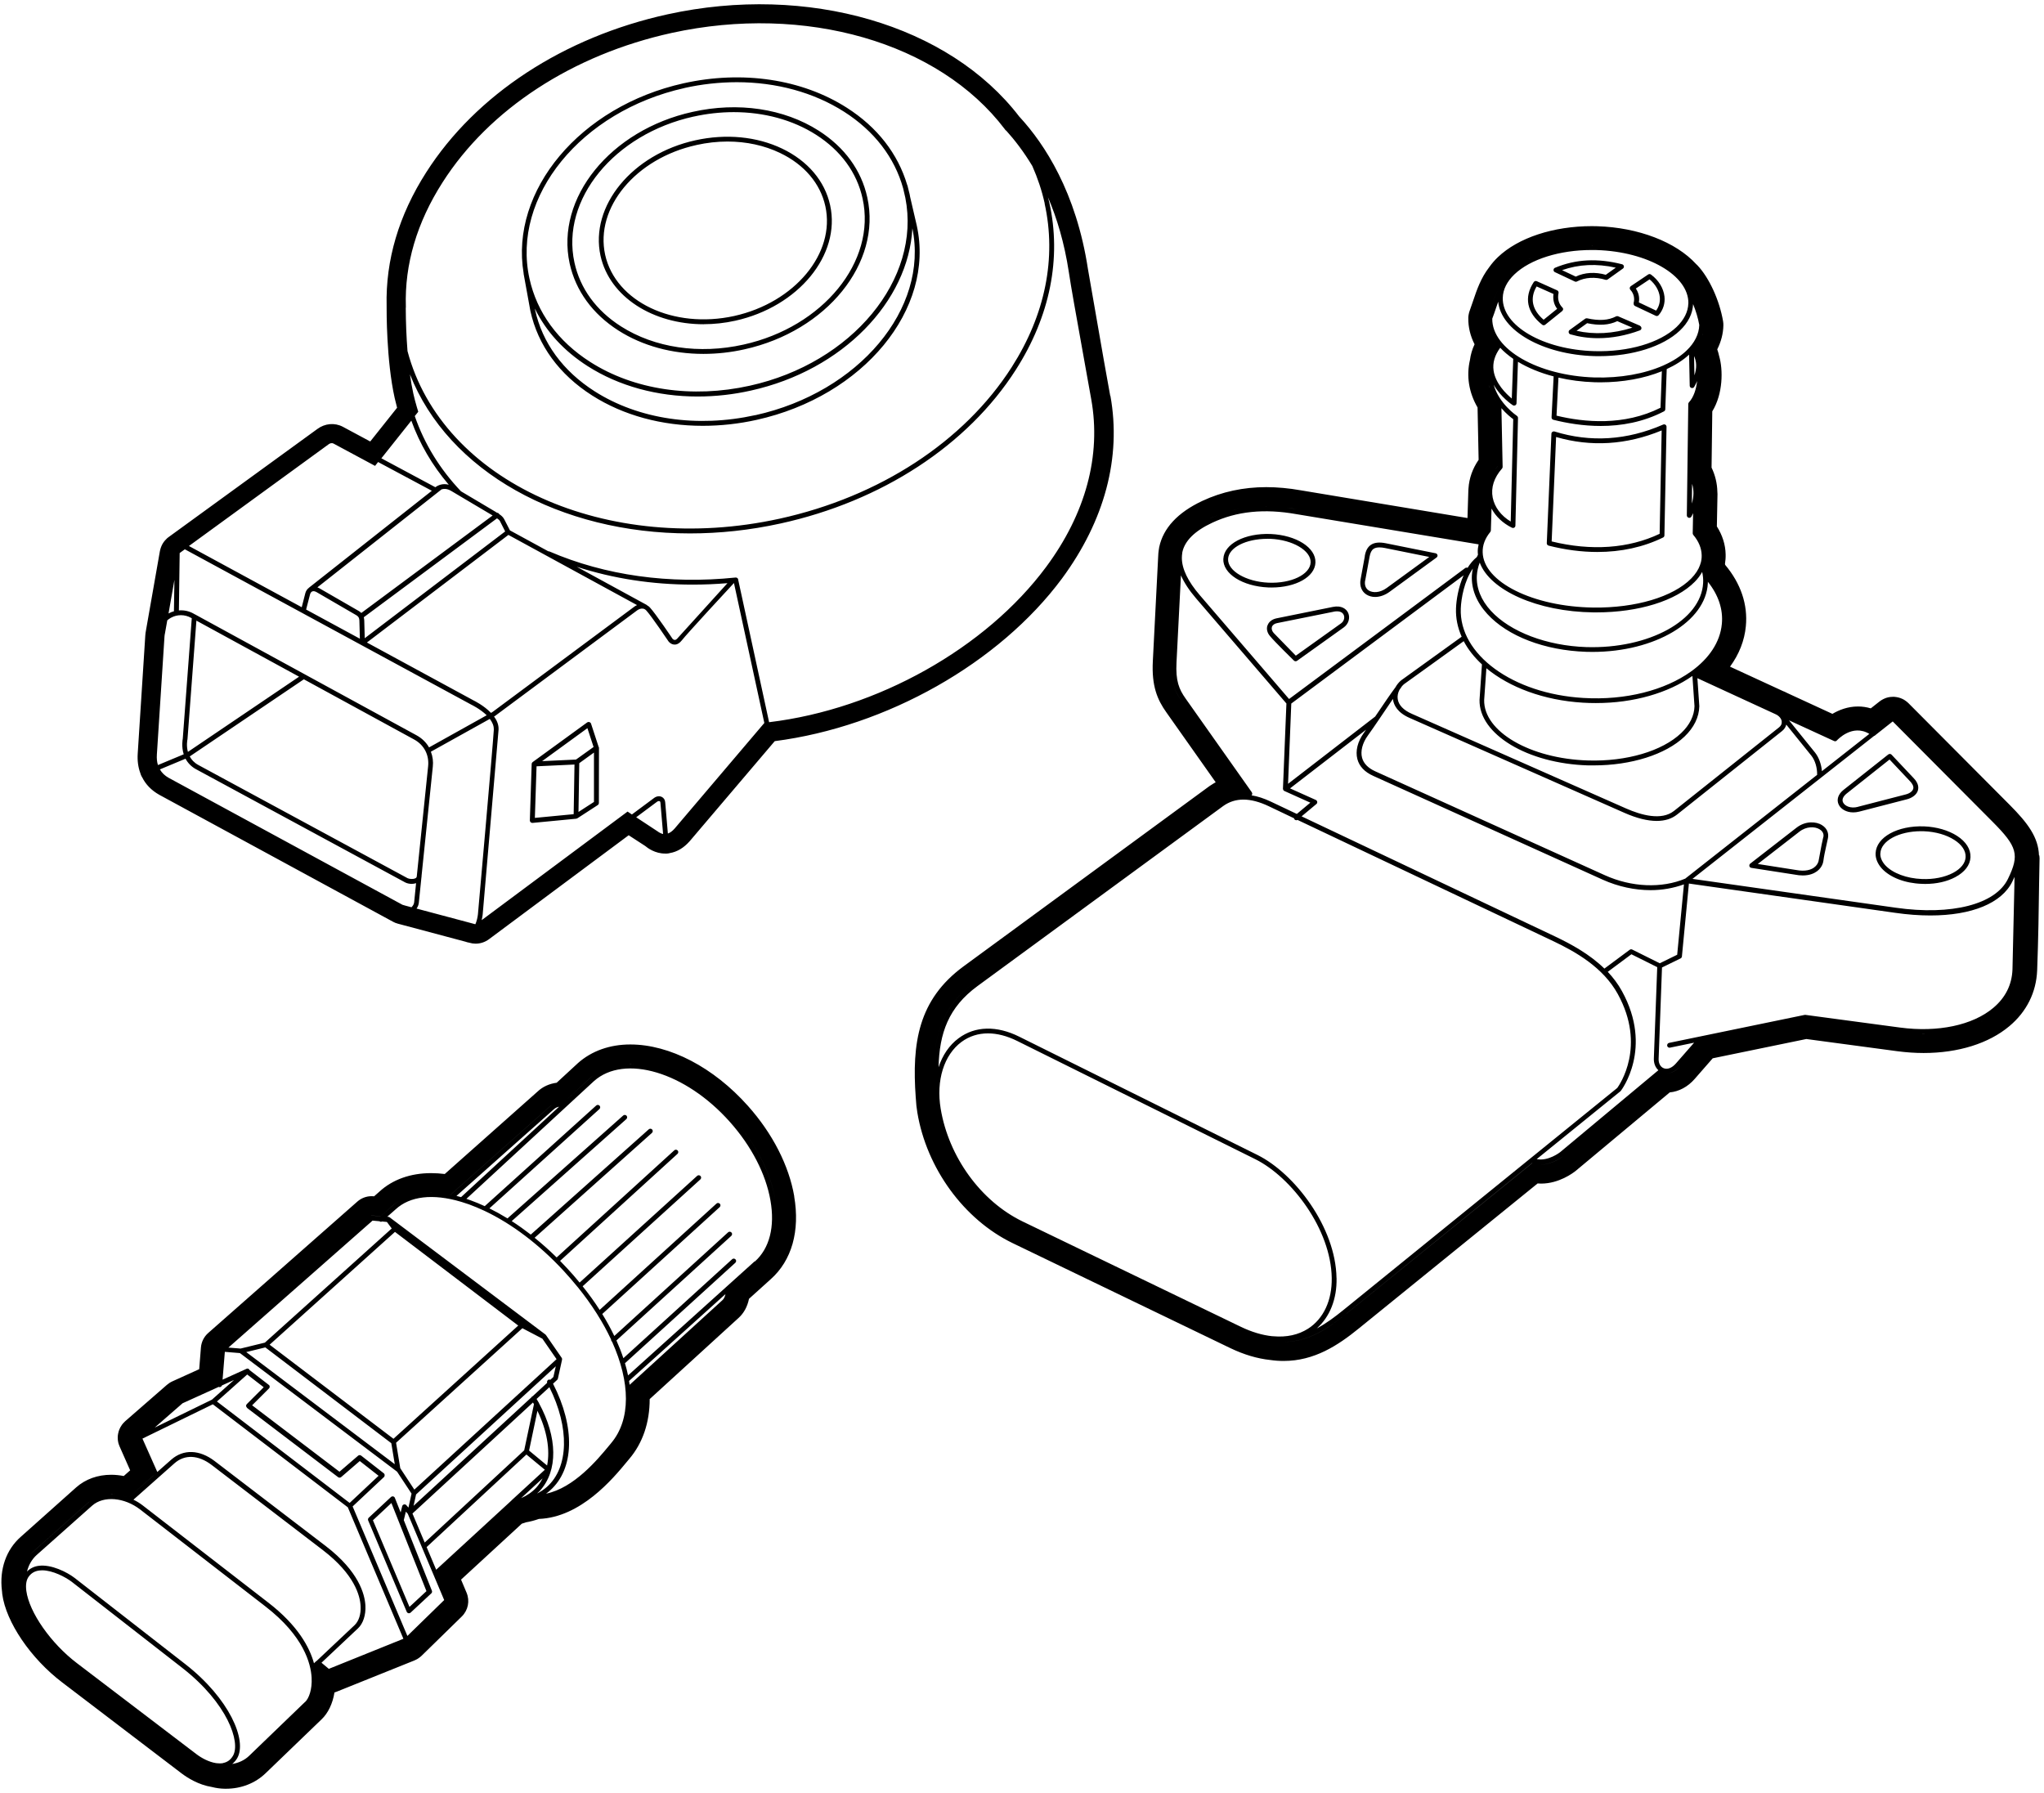 <svg width="424" height="372" viewBox="0 0 424 372" fill="none" xmlns="http://www.w3.org/2000/svg">
    <path d="M230.3 82.1L228.98 74.75L225.68 55.82C223.25 39.86 216.66 29.87 211.56 24.32L211.46 24.22C196.86 5.14 167.56 -3.4 138.48 2.97C116.95 7.69 98.7 19.63 88.42 35.74C82.72 44.64 79.97 53.98 80.2 63.46V63.76C80.2 64.2 80.12 74.71 81.87 82.56C82.024 83.237 82.191 83.91 82.37 84.58L76.8 91.58L71.12 88.53C69.42 87.63 67.39 87.83 65.84 88.98L34.88 111.48C34.726 111.594 34.585 111.725 34.46 111.87C33.79 112.51 33.36 113.35 33.16 114.37L30.3 130.65V130.67C30.22 131.07 30.16 131.45 30.14 131.81L28.57 156.28C28.47 157.76 28.65 159.13 29.11 160.38C29.13 160.48 29.17 160.6 29.23 160.74L29.43 161.16L29.47 161.2C30.22 162.73 31.42 163.96 33.04 164.87L81.52 191.2C81.82 191.37 82.15 191.5 82.52 191.6L96.62 195.36L96.92 195.46C97.02 195.49 97.12 195.51 97.22 195.52L97.34 195.55C97.771 195.681 98.219 195.749 98.67 195.75C99.682 195.747 100.665 195.413 101.47 194.8L130.41 173.26L133.83 175.48C134.35 175.92 135.88 177.06 137.97 177.06H138.11L138.18 177.07L138.46 177.05C138.623 177.039 138.784 177.009 138.94 176.96C140.47 176.71 141.84 175.88 143.07 174.49L160.71 153.74C183.96 150.74 207.27 137.56 220.29 120.01C229.16 107.98 232.64 94.88 230.34 82.11L230.3 82.1ZM136.37 172.43L131.97 169.53L136.31 166.3C136.48 166.18 136.71 166.14 136.84 166.2C136.88 166.22 136.98 166.27 137 166.52L137.55 173C136.87 172.86 136.37 172.42 136.37 172.42V172.43ZM138.54 172.9L137.99 166.45C137.96 165.92 137.69 165.5 137.26 165.3C136.79 165.08 136.19 165.16 135.72 165.5L131.08 168.95L130.18 168.35L99.92 190.87C100.05 190.32 100.1 189.87 100.12 189.75L103.42 151.35C103.47 150.35 103.07 149.43 102.48 148.62L102.68 148.52L102.71 148.49C102.72 148.49 102.73 148.49 102.73 148.48L132.05 126.7C132.1 126.66 133.21 125.72 134.07 126.64C135.21 127.9 138.64 132.99 138.69 133.07C138.74 133.14 139.21 133.71 139.95 133.71C140.49 133.71 140.98 133.41 141.43 132.84C142.43 131.54 151.51 121.72 152.25 120.94L158.55 149.97L157.81 150.84L139.97 171.84C139.49 172.4 139.01 172.74 138.53 172.91L138.54 172.9ZM32.54 156.53L34.12 132.05C34.134 131.824 34.167 131.6 34.22 131.38L34.7 128.68C34.931 128.478 35.182 128.3 35.45 128.15C36.1 127.79 36.81 127.61 37.53 127.61C38.258 127.611 38.974 127.797 39.61 128.15L39.78 128.25L37.91 153.27C37.9 153.3 37.59 154.82 38.11 156.47L32.76 158.7C32.56 158.06 32.49 157.34 32.54 156.54V156.53ZM38.54 114.05L74.89 133.77C74.93 133.8 74.97 133.83 75.02 133.84L97.76 146.17C97.79 146.18 99.59 147.05 100.96 148.37L89 155.04C88.42 154.02 87.55 153.16 86.43 152.54L63.33 139.94C63.31 139.92 63.28 139.91 63.26 139.9L40.66 127.56C40.604 127.509 40.535 127.475 40.46 127.46L40.11 127.26C39.195 126.756 38.151 126.534 37.11 126.62L37.27 114.72L38.33 113.95C38.4 113.98 38.48 114.01 38.56 114.05H38.54ZM85.32 87.25C87.05 92.05 89.65 96.51 93.09 100.55C91.87 100.22 90.89 100.63 90.31 101.07L79.11 95.07L85.33 87.25H85.32ZM91.59 101.51C92.07 101.36 92.75 101.34 93.59 101.83L102.19 106.93L74.95 127.15C74.79 126.99 74.62 126.87 74.47 126.77L66.2 122C66.07 121.93 65.95 121.9 65.84 121.84L91.6 101.51H91.59ZM103.75 108.18C103.98 108.6 104.25 109.16 104.51 109.68C104.61 109.88 104.71 110.06 104.79 110.24L75.66 132.39L75.56 128.72C75.55 128.46 75.51 128.22 75.46 128.04L103.1 107.52C103.4 107.72 103.64 107.92 103.76 108.18H103.75ZM134.21 125.53C134.19 125.52 134.18 125.5 134.16 125.49L119.64 117.57C127.16 120.01 135.28 121.27 143.67 121.27C146.083 121.269 148.495 121.169 150.9 120.97L140.66 132.27C140.49 132.49 140.24 132.74 139.99 132.75C139.74 132.75 139.53 132.52 139.52 132.52C139.36 132.28 136.02 127.32 134.82 126.02C134.645 125.826 134.435 125.666 134.2 125.55L134.21 125.53ZM132.14 125.52C131.889 125.633 131.654 125.778 131.44 125.95L102.18 147.68L101.85 147.88C100.35 146.32 98.33 145.34 98.21 145.28L76.11 133.28L105.46 110.96L132.13 125.51L132.14 125.52ZM102.44 151.32C102.26 154.5 99.17 189.32 99.14 189.66C99.063 190.364 98.888 191.054 98.62 191.71C98.542 191.706 98.465 191.692 98.39 191.67L98.04 191.57L86.41 188.47C86.671 188.116 86.834 187.698 86.88 187.26L87.42 181.98C87.43 181.93 87.45 181.88 87.45 181.83C87.45 181.8 87.44 181.77 87.44 181.75L89.78 159.03C89.899 157.98 89.762 156.916 89.38 155.93L101.6 149.13C102.12 149.8 102.46 150.53 102.43 151.33L102.44 151.32ZM86.17 182.18C85.7 182.43 84.87 182.34 84.53 182.16L41.13 158.68C40.26 158.2 39.71 157.58 39.36 156.91L63.03 140.91L85.93 153.41C87.98 154.54 89.05 156.61 88.81 158.94L86.45 181.82C86.439 181.898 86.408 181.972 86.361 182.034C86.314 182.097 86.252 182.147 86.18 182.18H86.17ZM38.89 153.38L40.74 128.74L62.04 140.37L38.98 155.97C38.62 154.67 38.86 153.52 38.88 153.39L38.89 153.38ZM64.32 123.28C64.39 123 64.56 122.78 64.77 122.68C65.07 122.55 65.44 122.7 65.69 122.84L73.95 127.64C74.25 127.84 74.52 128.04 74.55 128.74C74.58 129.42 74.63 131.34 74.65 132.49L63.5 126.44L64.32 123.28V123.28ZM36.08 126.8C35.7 126.9 35.32 127.05 34.98 127.25C34.97 127.25 34.97 127.26 34.96 127.26L36.18 120.29L36.08 126.79V126.8ZM38.48 157.37C38.969 158.294 39.721 159.052 40.64 159.55L84.06 183.05C84.41 183.23 84.9 183.35 85.41 183.35C85.71 183.35 86.01 183.29 86.31 183.2L85.91 187.18C85.87 187.55 85.66 187.91 85.35 188.2L84.01 187.84L83.68 187.74C83.53 187.71 83.48 187.68 83.44 187.66L34.97 161.34C34.17 160.89 33.57 160.31 33.17 159.6L38.49 157.38L38.48 157.37ZM159.54 149.81L153.17 120.45C153.161 120.421 153.147 120.394 153.13 120.37C153.14 120.33 153.15 120.29 153.14 120.25C153.11 119.98 152.87 119.77 152.59 119.8C138.86 121.23 125.51 119.37 113.99 114.4C113.91 114.37 113.83 114.36 113.76 114.37L105.78 110.02L104.61 107.74C104.38 107.28 104.01 106.94 103.54 106.64C103.53 106.62 103.52 106.59 103.51 106.57C103.41 106.44 103.27 106.37 103.11 106.37L102.88 106.23L102.78 106.16L95.62 101.91C91.22 97.28 88.02 92.04 86.04 86.31L86.76 85.41L86.46 84.41C86.189 83.499 85.948 82.578 85.74 81.65C85.45 80.327 85.216 78.993 85.04 77.65C92.97 97.82 116.21 110.65 143.11 110.65C149.23 110.65 155.54 109.99 161.91 108.59C182.91 103.99 200.71 92.37 210.71 76.72C217.83 65.58 220.23 53.58 217.67 42.02C217.59 41.65 217.47 41.29 217.39 40.92C219.23 45.22 220.79 50.35 221.71 56.42C222.25 59.99 222.91 63.57 225.04 75.46L226.36 82.81C228.46 94.47 225.23 106.51 217 117.61C204.5 134.46 181.96 147.11 159.55 149.81H159.54ZM216.69 42.21C219.19 53.51 216.83 65.26 209.86 76.17C200 91.6 182.44 103.05 161.69 107.6C125.85 115.45 91.69 99.9 84.53 72.82C84.302 69.852 84.182 66.877 84.17 63.9L84.19 63.77V63.61C83.91 54.84 86.47 46.17 91.79 37.85C101.49 22.63 118.83 11.33 139.34 6.83C167.02 0.77 194.78 8.78 208.42 26.78L208.59 27.01L208.74 27.11C210.44 28.99 212.32 31.41 214.14 34.43C215.24 36.91 216.11 39.5 216.71 42.2L216.69 42.21ZM89.57 101.81L64.09 121.91C64.08 121.92 64.07 121.94 64.06 121.95C63.72 122.2 63.46 122.58 63.34 123.03L62.59 125.96L39.19 113.26L68.17 92.16C68.41 91.98 68.79 91.81 69.2 92.02L77.8 96.64L78.43 95.84L89.55 101.79L89.57 101.81ZM145.97 67.25C148.11 67.25 150.31 67.02 152.52 66.53C165.62 63.63 174.46 52.87 172.2 42.57C171.1 37.54 167.55 33.37 162.25 30.83C156.99 28.31 150.59 27.7 144.25 29.1C131.15 31.98 122.31 42.73 124.57 53.06C126.47 61.63 135.47 67.26 145.97 67.26V67.25ZM144.47 30.08C146.63 29.6 148.79 29.36 150.91 29.36C154.81 29.36 158.54 30.16 161.81 31.73C166.83 34.13 170.17 38.06 171.21 42.78C173.35 52.55 164.86 62.76 152.29 65.55C139.69 68.31 127.69 62.61 125.53 52.85C123.39 43.07 131.88 32.85 144.45 30.09L144.47 30.08ZM128.27 68.55C133.27 71.75 139.44 73.41 145.91 73.41C148.78 73.408 151.64 73.09 154.44 72.46C171.49 68.69 182.91 54.56 179.91 40.96C178.68 35.32 175.19 30.53 169.83 27.11C162.63 22.51 153.09 21.09 143.65 23.21C126.63 26.97 115.2 41.09 118.17 54.67C119.42 60.32 122.91 65.12 128.27 68.55ZM143.87 24.19C146.601 23.578 149.391 23.266 152.19 23.26C158.47 23.26 164.44 24.86 169.29 27.96C174.42 31.24 177.76 35.81 178.93 41.18C181.81 54.24 170.73 67.83 154.23 71.48C145.05 73.53 135.78 72.15 128.81 67.7C123.67 64.42 120.33 59.84 119.16 54.45C116.31 41.4 127.4 27.82 143.88 24.18L143.87 24.19ZM188.79 40.82L188.69 40.28L188.33 38.85L188.26 38.53C188.25 38.48 188.22 38.43 188.19 38.38C186.27 31.9 181.99 26.38 175.65 22.34C166.35 16.4 154.01 14.56 141.79 17.28C120.32 22.06 105.75 39.55 108.62 56.7C108.62 56.73 108.61 56.76 108.62 56.8L110.02 64.5C111.58 71.62 116 77.68 122.82 82.03C129.32 86.18 137.32 88.33 145.77 88.33C149.524 88.327 153.266 87.915 156.93 87.1C179.09 82.2 194 64.12 190.17 46.78L188.79 40.83V40.82ZM142 18.25C145.556 17.46 149.187 17.057 152.83 17.05C161.01 17.05 168.78 19.15 175.1 23.18C181.36 27.18 185.57 32.66 187.35 39.08L187.8 41.03C191.12 57.91 176.78 75.31 155.53 80.01C143.57 82.67 131.5 80.88 122.43 75.08C115.73 70.8 111.37 64.81 109.83 57.78C106.09 40.78 120.53 23.04 142 18.26V18.25ZM156.7 86.11C144.6 88.78 132.45 86.98 123.35 81.17C116.77 76.97 112.5 71.12 111 64.29L110.95 64.01C113.25 68.73 116.95 72.79 121.9 75.95C128.38 80.09 136.34 82.25 144.72 82.25C148.434 82.247 152.137 81.835 155.76 81.02C174.83 76.8 188.46 62.52 189.26 47.36C192.69 64.03 178.18 81.36 156.71 86.12L156.7 86.11ZM124.2 155L122.6 150.1C122.59 150.07 122.57 150.06 122.56 150.03C122.55 150.01 122.54 149.98 122.53 149.96C122.53 149.95 122.52 149.95 122.51 149.95C122.488 149.922 122.461 149.898 122.43 149.88C122.41 149.86 122.39 149.84 122.36 149.83C122.33 149.81 122.3 149.81 122.26 149.79C122.23 149.78 122.21 149.77 122.18 149.77H122.08C122.05 149.77 122.02 149.77 121.98 149.78C121.93 149.79 121.91 149.81 121.88 149.82C121.85 149.83 121.83 149.84 121.81 149.85L110.51 158.07L110.38 158.2C110.37 158.22 110.35 158.24 110.34 158.27C110.32 158.31 110.31 158.37 110.3 158.4C110.3 158.42 110.29 158.44 110.29 158.45L109.91 170.19C109.91 170.2 109.91 170.21 109.92 170.22V170.25C109.92 170.28 109.93 170.3 109.94 170.32C109.95 170.35 109.95 170.38 109.96 170.4C109.97 170.43 109.99 170.46 110.02 170.5C110.04 170.52 110.05 170.54 110.07 170.56C110.1 170.59 110.13 170.61 110.17 170.62C110.19 170.63 110.21 170.65 110.23 170.66C110.27 170.68 110.31 170.68 110.36 170.69C110.38 170.69 110.39 170.7 110.41 170.7H110.48L119.54 169.83C119.56 169.83 119.57 169.82 119.59 169.81C119.64 169.8 119.69 169.79 119.73 169.76C119.74 169.75 119.75 169.75 119.76 169.75L124 167C124.14 166.9 124.23 166.75 124.23 166.58L124.25 155.11C124.248 155.069 124.242 155.029 124.23 154.99C124.2 155.02 124.21 155 124.21 154.99L124.2 155ZM111.3 158.96L119.17 158.59L119 168.89L110.95 169.66L111.3 158.96ZM119.5 157.56L112.45 157.89L121.85 151.05L123.13 154.95L119.5 157.55V157.56ZM120 168.41L120.16 158.31L123.21 156.11V166.35L120.01 168.42L120 168.41ZM399.36 183.36C401.68 183.36 403.86 182.88 405.58 181.96C407.55 180.92 408.68 179.46 408.75 177.81C408.82 176.16 407.83 174.59 405.95 173.38C404.15 172.23 401.75 171.53 399.15 171.42C393.63 171.22 389.21 173.66 389.07 176.97C389.02 178.07 389.47 179.17 390.37 180.17C392.09 182.03 395.17 183.22 398.65 183.34L399.35 183.36H399.36ZM390.06 177.02C390.16 174.42 393.91 172.42 398.51 172.42C398.707 172.418 398.904 172.422 399.1 172.43C401.52 172.53 403.75 173.17 405.4 174.23C406.97 175.23 407.8 176.5 407.74 177.78C407.69 179.05 406.74 180.22 405.11 181.08C403.38 181.98 401.11 182.44 398.68 182.34C395.52 182.22 392.61 181.14 391.08 179.49C390.38 178.72 390.01 177.86 390.05 177.02H390.06ZM253.76 115.92C253.63 119.02 257.73 121.62 263.1 121.86C263.323 121.868 263.547 121.872 263.77 121.87C268.8 121.87 272.75 119.67 272.87 116.71C273 113.61 268.91 111.01 263.57 110.77C258.21 110.57 253.9 112.83 253.77 115.92H253.76ZM262.89 111.76C263.1 111.758 263.31 111.762 263.52 111.77C268.15 111.97 271.97 114.22 271.87 116.67C271.77 119.17 267.84 121.07 263.13 120.87C258.48 120.67 254.65 118.42 254.75 115.97C254.85 113.59 258.45 111.77 262.89 111.77V111.76ZM377.96 171.16C376.72 170.39 374.52 170.24 372.64 171.71L363.07 179.14C362.91 179.26 362.84 179.47 362.89 179.67C362.914 179.766 362.968 179.852 363.043 179.917C363.118 179.981 363.212 180.021 363.31 180.03L372.33 181.43C372.866 181.54 373.412 181.597 373.96 181.6C375.36 181.6 376.29 181.18 376.86 180.77C377.62 180.22 378.13 179.42 378.24 178.55C378.38 177.49 378.56 176.72 378.84 175.43L379.19 173.83C379.39 172.77 378.94 171.77 377.95 171.17L377.96 171.16ZM378.22 173.62L377.87 175.22L377.27 178.42C377.19 179.02 376.83 179.58 376.29 179.96C375.69 180.4 374.53 180.84 372.53 180.46L364.63 179.22L373.26 172.52C374.7 171.39 376.46 171.42 377.44 172.02C377.82 172.24 378.41 172.76 378.24 173.62H378.22ZM397.84 163.94C398.01 163.38 397.99 162.48 396.96 161.41L392.38 156.55C392.2 156.35 391.91 156.35 391.7 156.5L382.43 163.84C381.29 164.74 380.91 165.9 381.43 166.94C381.86 167.81 382.97 168.52 384.43 168.52C384.83 168.52 385.23 168.47 385.67 168.36L395.57 165.8C396.47 165.57 397.55 164.97 397.85 163.95L397.84 163.94ZM385.41 167.37C383.89 167.77 382.69 167.2 382.33 166.47C382.03 165.89 382.31 165.21 383.06 164.61L391.96 157.55L396.23 162.08C396.61 162.48 397.03 163.08 396.87 163.64C396.72 164.14 396.12 164.59 395.33 164.79L385.4 167.36L385.41 167.37ZM262.91 129.75C262.67 130.47 262.87 131.28 263.45 131.95C264.43 133.15 268.25 136.87 268.41 137.03C268.51 137.13 268.63 137.17 268.76 137.17C268.864 137.17 268.965 137.138 269.05 137.08L278.77 130.13C279.73 129.43 280.11 128.19 279.67 127.16C279.3 126.31 278.27 125.53 276.47 125.9L264.77 128.27C263.85 128.47 263.17 129.01 262.93 129.75H262.91ZM276.66 126.88C276.884 126.833 277.112 126.81 277.34 126.81C278.04 126.81 278.52 127.07 278.74 127.56C279 128.16 278.76 128.9 278.18 129.31L268.8 136.01L264.2 131.29C263.85 130.89 263.72 130.43 263.84 130.05C263.97 129.65 264.38 129.35 264.94 129.25L276.66 126.89V126.88ZM283.44 123.33C283.97 123.66 284.59 123.83 285.24 123.83C286.22 123.83 287.28 123.47 288.24 122.77L297.99 115.65C298.15 115.53 298.23 115.33 298.19 115.15C298.167 115.057 298.118 114.972 298.049 114.905C297.98 114.838 297.894 114.791 297.8 114.77L287.46 112.69C286.1 112.42 285.09 112.53 284.36 113.03C283.71 113.47 283.3 114.23 283.11 115.31V115.41L282.23 120.21C281.99 121.53 282.45 122.71 283.46 123.34L283.44 123.33ZM283.2 120.38L284.1 115.48C284.25 114.66 284.5 114.14 284.93 113.85C285.23 113.65 285.63 113.55 286.15 113.55C286.52 113.554 286.888 113.594 287.25 113.67L296.48 115.53L287.65 121.97C286.2 123.02 284.75 122.99 283.95 122.5C283.28 122.08 283.01 121.33 283.18 120.4L283.2 120.38ZM321.23 113.18C324.7 114.06 328.09 114.5 331.35 114.5C336.28 114.5 340.89 113.5 344.98 111.5C345.15 111.42 345.26 111.25 345.26 111.06L345.7 88.54C345.7 88.37 345.62 88.21 345.48 88.11C345.34 88.01 345.16 88.01 345 88.07C337.5 91.34 329.92 91.82 322.47 89.51C322.32 89.46 322.17 89.49 322.03 89.58C321.966 89.623 321.913 89.681 321.876 89.749C321.84 89.817 321.82 89.893 321.82 89.97L320.86 112.67C320.85 112.91 321 113.12 321.23 113.17V113.18ZM322.79 90.65C330.04 92.75 337.39 92.3 344.69 89.29L344.27 110.73C337.84 113.78 330.11 114.33 321.87 112.31L322.79 90.65V90.65ZM322.26 56C322.26 56.2 322.36 56.38 322.56 56.46L326.68 58.4C326.75 58.43 326.82 58.45 326.88 58.45C326.96 58.45 327.04 58.43 327.11 58.39C328.81 57.51 330.91 57.39 333.05 58.04C333.2 58.09 333.35 58.06 333.49 57.97L336.65 55.71C336.729 55.655 336.789 55.579 336.825 55.49C336.861 55.401 336.869 55.304 336.85 55.21C336.831 55.117 336.786 55.031 336.721 54.962C336.655 54.893 336.572 54.844 336.48 54.82C331.41 53.52 326.86 53.75 322.56 55.55C322.471 55.586 322.394 55.648 322.341 55.729C322.287 55.809 322.259 55.904 322.26 56ZM335.16 55.53L333.1 57C330.9 56.38 328.7 56.5 326.87 57.38L324.03 56.04C327.5 54.82 331.16 54.64 335.17 55.52L335.16 55.53ZM340.18 67.56L335.66 65.61C335.591 65.581 335.517 65.568 335.443 65.571C335.368 65.575 335.296 65.595 335.23 65.63C333.63 66.46 331.73 66.58 329.23 66.03C329.162 66.015 329.091 66.014 329.022 66.028C328.953 66.042 328.888 66.07 328.83 66.11L325.6 68.45C325.44 68.55 325.37 68.75 325.4 68.95C325.43 69.15 325.57 69.29 325.75 69.35C327.6 69.88 329.52 70.15 331.5 70.15C334.33 70.15 337.26 69.61 340.17 68.53C340.264 68.495 340.346 68.432 340.405 68.35C340.464 68.268 340.497 68.171 340.5 68.07C340.49 67.87 340.37 67.67 340.2 67.6L340.18 67.56ZM327.03 68.62L329.23 67.04C331.76 67.58 333.76 67.44 335.49 66.62L338.61 67.97C334.65 69.23 330.69 69.45 327.04 68.62H327.03ZM323.3 60.8C323.35 60.57 323.23 60.33 323.02 60.23L318.78 58.33C318.56 58.23 318.3 58.31 318.16 58.51C316.08 61.64 316.72 64.86 319.91 67.36C319.998 67.43 320.107 67.469 320.22 67.47C320.333 67.469 320.442 67.43 320.53 67.36L324.05 64.53C324.154 64.435 324.224 64.308 324.25 64.17C324.27 64.03 324.2 63.89 324.1 63.79C323.33 63.03 323.05 61.95 323.3 60.79V60.8ZM320.2 66.32C317.82 64.3 317.3 61.87 318.75 59.42L322.25 60.98C322.09 62.12 322.35 63.21 323.01 64.06L320.21 66.32H320.2ZM338.9 62.88C338.83 63.12 338.94 63.38 339.17 63.48L343.47 65.51C343.54 65.54 343.61 65.56 343.67 65.56C343.81 65.56 343.95 65.5 344.05 65.39C345.01 64.27 345.43 62.92 345.27 61.49C345.07 59.79 344.07 58.12 342.47 56.95C342.3 56.82 342.07 56.82 341.89 56.94L338.29 59.36C338.23 59.401 338.179 59.454 338.141 59.516C338.103 59.578 338.079 59.648 338.07 59.72C338.061 59.792 338.068 59.865 338.09 59.935C338.113 60.004 338.15 60.067 338.2 60.12C338.543 60.483 338.785 60.93 338.901 61.417C339.017 61.903 339.003 62.411 338.86 62.89L338.9 62.88ZM342.18 57.95C343.38 58.95 344.15 60.25 344.3 61.59C344.4 62.62 344.15 63.59 343.54 64.43L339.96 62.73C340.16 61.59 339.83 60.57 339.33 59.85L342.18 57.95V57.95ZM422.96 177.45C422.83 173.67 420.63 170.73 416.91 166.99L395.88 145.86C395.693 145.675 395.488 145.508 395.27 145.36C395.07 145.212 394.856 145.085 394.63 144.98C394.361 144.852 394.08 144.751 393.79 144.68C393.52 144.617 393.246 144.573 392.97 144.55C392.89 144.55 392.79 144.54 392.71 144.54C392.506 144.539 392.302 144.552 392.1 144.58C391.811 144.614 391.526 144.677 391.25 144.77C391 144.87 390.79 144.95 390.63 145.04C390.376 145.166 390.135 145.317 389.91 145.49L388.07 146.94C387.207 146.68 386.311 146.548 385.41 146.55C383.29 146.55 381.48 147.27 380.11 148.08L371.15 143.95L370.81 143.79C370.596 143.671 370.376 143.564 370.15 143.47C370.079 143.437 370.006 143.411 369.93 143.39L358.87 138.29C360.75 135.73 361.87 132.89 362.15 129.92C362.59 125.42 361.11 121.05 357.87 117.18C357.85 117.12 357.84 117.06 357.82 117C357.92 116.33 357.98 115.67 357.96 115C357.92 112.98 357.3 111.03 356.14 109.2L356.27 102.5C356.27 102.3 356.26 102.1 356.24 101.94C356.2 100.24 355.79 98.57 355.04 96.99L355.19 85.33C357.44 81.67 357.44 76.68 356.62 73.89C356.52 73.41 356.38 72.93 356.22 72.47C357.02 70.87 357.46 69.2 357.49 67.49C357.49 67.35 357.49 67.21 357.48 67.07C357.47 66.92 357.46 66.77 357.43 66.64C356.69 62.3 354.56 57.64 352.13 55.06C352.039 54.967 351.946 54.877 351.85 54.79C347.65 50.19 339.85 47.19 331.35 46.93L330.22 46.91C322.22 46.91 314.94 49.31 310.72 53.34C310.058 53.971 309.459 54.664 308.93 55.41C307.15 57.71 306.33 60.19 305.59 62.37L304.89 64.39C304.78 64.671 304.699 64.962 304.65 65.26C304.608 65.474 304.584 65.692 304.58 65.91V66.04C304.56 67.87 305 69.7 305.88 71.42C305.393 72.447 305.069 73.543 304.92 74.67C304.15 78.02 304.69 81.4 306.5 84.53L306.72 95.38C305.46 97.22 304.76 99.2 304.62 101.28C304.6 101.416 304.59 101.553 304.59 101.69L304.41 107.46L269.84 101.71C267.37 101.27 264.94 101.05 262.66 101.05C257.92 101.05 253.46 102.01 249.4 103.91C244.3 106.31 241.3 109.54 240.46 113.51C240.417 113.722 240.383 113.935 240.36 114.15C240.32 114.35 240.3 114.55 240.29 114.73L240.28 114.86C240.26 115.11 240.25 115.36 240.24 115.6L239.14 137.14C238.87 142.31 240.07 145.14 241.96 147.79L252.18 162.27C251.91 162.42 251.64 162.57 251.38 162.75C251.228 162.834 251.081 162.927 250.94 163.03C250.93 163.04 250.91 163.05 250.9 163.06C250.88 163.07 250.87 163.08 250.85 163.1C250.84 163.1 250.84 163.11 250.83 163.11C250.78 163.14 250.73 163.18 250.69 163.21L199.86 200.47C190.5 207.35 189.13 216.33 189.96 227.69C189.97 227.76 189.97 227.83 189.98 227.91C190.026 228.872 190.13 229.83 190.29 230.78C192.21 242.34 199.96 252.98 210.04 257.86L255.24 279.66C258.04 281 260.82 281.83 263.5 282.11C264.417 282.245 265.343 282.312 266.27 282.31C272.67 282.31 277.57 279.06 281.89 275.55L318.96 245.49C319.203 245.51 319.446 245.52 319.69 245.52C323.39 245.52 326.32 243.32 326.87 242.87C326.89 242.86 326.9 242.84 326.92 242.83L346.37 226.6C348.27 226.43 350.12 225.44 351.52 223.83L355.28 219.53L374.7 215.53L393.57 218.06C395.4 218.3 397.23 218.43 399.02 218.43C406.22 218.43 412.55 216.45 416.82 212.86C420.4 209.86 422.4 205.84 422.58 201.28C422.82 195.04 422.92 188.4 422.98 183.54L423.08 178.04L423.03 177.44L422.96 177.45ZM394.13 213.15L374.5 210.52C374.44 210.51 374.4 210.52 374.33 210.53L346.23 216.33C345.96 216.39 345.79 216.65 345.83 216.93C345.853 217.043 345.915 217.144 346.004 217.217C346.093 217.29 346.205 217.33 346.32 217.33C346.35 217.33 346.39 217.33 346.42 217.32L351.42 216.29L347.62 220.63C346.82 221.53 345.9 221.9 345.12 221.59C344.42 221.32 344.02 220.56 344.06 219.61L344.76 200.69L348.61 198.81C348.687 198.772 348.752 198.716 348.801 198.646C348.85 198.576 348.881 198.495 348.89 198.41L350.34 183.28L393.12 189.35C395.69 189.72 398.14 189.9 400.42 189.9C408.97 189.9 415.25 187.38 417.45 182.83C417.602 182.524 417.745 182.214 417.88 181.9L417.86 183.52L417.46 201.12C417.34 204.28 416 206.95 413.48 209.07C409.21 212.67 401.98 214.2 394.13 213.15ZM396.69 214.4C396.52 214.39 396.34 214.37 396.17 214.36C396.34 214.37 396.52 214.39 396.69 214.4ZM263.92 277.18H263.9C261.83 276.96 259.6 276.3 257.3 275.18L212.13 253.38C203.46 249.18 196.79 239.98 195.13 229.98C194.16 224.13 195.81 218.82 199.45 216.13C201.05 214.95 202.91 214.36 204.95 214.36C206.85 214.36 208.91 214.89 211.02 215.94L260.4 240.46C267.92 244.21 276.1 255 276.25 265.09C276.33 269.73 274.55 273.56 271.35 275.61C269.32 276.91 266.87 277.43 264.15 277.19C264.07 277.18 263.99 277.18 263.91 277.17L263.92 277.18ZM260.58 277.52C260.528 277.501 260.475 277.487 260.42 277.48C260.47 277.49 260.52 277.51 260.58 277.52ZM258.84 276.92C258.722 276.876 258.606 276.829 258.49 276.78C258.61 276.83 258.72 276.88 258.84 276.92ZM277.24 265.08C277.07 254.63 268.62 243.45 260.84 239.58L211.46 215.06C206.76 212.71 202.28 212.82 198.86 215.36C196.92 216.79 195.51 218.89 194.69 221.39C194.86 214.29 196.76 208.96 202.75 204.56L253.75 167.19C256.25 165.41 259.35 165.42 263.19 167.24L268.43 169.74C268.45 169.82 268.47 169.9 268.53 169.97C268.63 170.09 268.77 170.15 268.91 170.15C268.994 170.145 269.077 170.121 269.15 170.08L322.23 195.24C326.86 197.44 332.56 200.68 335.58 206.18C341.54 217 335.95 225.03 335.48 225.68L278.65 271.76C276.92 273.16 275.11 274.53 273.15 275.56C275.85 273.18 277.35 269.46 277.25 265.1L277.24 265.08ZM259.68 164.36L245.95 144.92C244.57 142.98 243.85 141.22 244.05 137.42L244.97 119.35C245.63 120.85 246.67 122.45 248.13 124.15L266.85 145.93L266.13 163.61C266.13 163.62 266.14 163.63 266.14 163.64C266.141 163.714 266.162 163.787 266.2 163.85C266.21 163.87 266.21 163.89 266.23 163.9C266.24 163.91 266.24 163.92 266.24 163.93C266.292 163.993 266.356 164.045 266.43 164.08L271.81 166.5L269.01 168.84L263.61 166.28C262.19 165.61 260.87 165.18 259.61 164.98C259.79 164.84 259.81 164.58 259.68 164.38V164.36ZM308.53 77.76C308.53 77.86 308.55 77.96 308.55 78.06C308.54 77.96 308.53 77.88 308.53 77.76ZM344.28 199.81L338.58 196.97C338.498 196.928 338.405 196.911 338.313 196.92C338.221 196.929 338.133 196.963 338.06 197.02L332.81 200.92C329.73 197.92 325.94 195.86 322.67 194.3L270 169.34L273.07 166.78C273.2 166.68 273.27 166.5 273.24 166.33C273.228 166.246 273.195 166.166 273.145 166.098C273.094 166.03 273.027 165.976 272.95 165.94L267.6 163.54L283.38 151.36C283.22 151.58 283.08 151.81 282.91 152.03C281.61 153.83 281.13 155.8 281.57 157.47C281.97 158.97 283.07 160.14 284.87 160.95L332.47 182.48C335.67 183.92 339.1 184.65 342.39 184.65C344.82 184.65 347.16 184.23 349.31 183.45L347.91 198.05L344.27 199.83L344.28 199.81ZM267.86 145.94L303.61 119.34C302.51 121.77 302.09 124.48 302.03 126.18C301.95 128.22 302.37 130.21 303.2 132.08L290.63 141.14C290.161 141.54 289.769 142.021 289.47 142.56C288.27 144.19 287.13 145.88 286.01 147.54L285.26 148.64L267.19 162.59L267.86 145.92V145.94ZM352.98 69.94C352.96 69.98 352.95 70.02 352.93 70.06C352.937 70.016 352.954 69.975 352.98 69.94V69.94ZM352.55 74.14C352.578 74.219 352.601 74.299 352.62 74.38C352.592 74.301 352.569 74.221 352.55 74.14V74.14ZM351.99 71.78C352.01 71.75 352.04 71.71 352.06 71.68C352.04 71.71 352.01 71.74 351.99 71.78ZM352.39 71.16C352.41 71.13 352.42 71.1 352.44 71.08C352.42 71.1 352.4 71.13 352.39 71.16ZM351.49 77.86L351.41 73.86C351.96 75.06 351.99 76.36 351.49 77.86ZM352.29 102.44L352.26 104.1L352.29 102.44ZM350.95 104.46L351 100.36C351.4 101.66 351.37 103.04 350.95 104.46ZM353.09 118.63C353.26 119.4 353.34 120.17 353.29 120.93C352.89 128.69 342.02 134.63 329.07 134.23C320.85 133.96 313.27 131.07 309.27 126.71C307.22 124.48 306.22 121.96 306.35 119.44C306.4 118.5 306.61 117.59 306.95 116.7C309.05 122.42 318.87 126.9 330.55 127.03H331.17C339.91 127.03 347.67 124.63 351.54 120.7C352.148 120.091 352.67 119.401 353.09 118.65V118.63ZM308.52 127.36C312.76 131.99 320.42 134.92 329.02 135.21L330.34 135.23C343.24 135.23 353.86 128.99 354.27 120.98C354.28 120.88 354.27 120.78 354.27 120.68C356.47 123.42 357.47 126.43 357.17 129.45C356.81 133.25 354.47 136.63 350.84 139.25C350.806 139.272 350.773 139.296 350.74 139.32C345.4 143.14 337.28 145.32 328.42 144.78C313.8 143.91 302.64 135.76 303.02 126.22C303.1 124.15 303.72 120.52 305.52 117.94C305.42 118.41 305.35 118.88 305.32 119.36C305.18 122.16 306.28 124.92 308.52 127.36ZM357.02 133.66C357.02 133.67 357.02 133.67 357.01 133.68C357.01 133.67 357.01 133.67 357.02 133.66ZM356.36 134.86C356.32 134.92 356.29 134.98 356.26 135.03C356.301 134.978 356.335 134.921 356.36 134.86V134.86ZM355.46 136.16C355.432 136.198 355.398 136.232 355.36 136.26C355.394 136.226 355.424 136.189 355.45 136.15L355.46 136.16ZM353.36 138.44C353.32 138.48 353.28 138.51 353.24 138.54C353.275 138.501 353.315 138.467 353.36 138.44V138.44ZM387.76 152.24L377.93 159.97C377.81 158.52 377.31 157.14 376.53 156.14L371.1 149.42L380.46 153.72C380.53 153.75 380.6 153.77 380.66 153.77C380.73 153.77 380.8 153.756 380.864 153.726C380.928 153.697 380.985 153.654 381.03 153.6C381.17 153.46 384.23 150.1 387.76 152.23V152.24ZM349.63 182.24C344.7 184.32 338.43 184.06 332.88 181.54L285.28 160C283.78 159.32 282.86 158.37 282.54 157.18C282.18 155.83 282.62 154.11 283.74 152.58C284.54 151.48 285.3 150.35 286.07 149.22C286.08 149.21 286.09 149.2 286.09 149.19L288.95 144.97C288.96 145.02 288.95 145.07 288.96 145.13C289.13 146.25 289.86 147.83 292.46 148.95L336.96 168.61C339.49 169.73 341.76 170.29 343.66 170.29C345.36 170.29 346.76 169.85 347.88 168.97L369.68 151.63C370.14 151.26 370.42 150.8 370.54 150.31L375.74 156.75C376.52 157.73 376.97 159.25 376.94 160.73L349.64 182.21L349.63 182.24ZM369.59 149.68C369.65 150.13 369.47 150.53 369.04 150.88L347.24 168.22C344.64 170.27 340.44 169.08 337.34 167.72L292.84 148.06C291.14 147.31 290.12 146.26 289.94 145.01C289.84 144.37 289.98 143.71 290.3 143.09L290.7 142.53C290.73 142.49 290.74 142.45 290.75 142.43C290.897 142.251 291.057 142.084 291.23 141.93C291.26 141.91 293.8 140.08 296.63 138.05L303.63 133C304.53 134.73 305.83 136.35 307.41 137.82L306.91 145.17C306.76 152.31 316.87 158.4 329.44 158.77H330.6C338.37 158.77 345.5 156.52 349.42 152.8C351.39 150.93 352.45 148.75 352.5 146.5V146.48L352.1 140.68L368.33 148.16C369.01 148.46 369.53 149.06 369.6 149.66L369.59 149.68ZM351.07 140.25L351.5 146.5C351.45 148.47 350.5 150.4 348.73 152.07C344.8 155.81 337.4 157.99 329.43 157.75C317.41 157.39 307.73 151.75 307.87 145.19L308.33 138.62C313.11 142.57 320.2 145.27 328.33 145.76C329.23 145.82 330.13 145.84 331.03 145.84C338.93 145.85 346.06 143.72 351.03 140.24L351.07 140.25ZM388.85 152.65C388.89 152.63 388.93 152.6 388.95 152.55L392.62 149.65L413.32 170.45C418.5 175.65 418.95 177.32 416.52 182.32C413.96 187.6 404.82 189.95 393.22 188.29L351.08 182.31L388.81 152.61L388.85 152.65ZM418.83 176.72C418.84 176.79 418.86 176.86 418.87 176.92C418.863 176.852 418.849 176.785 418.83 176.72V176.72ZM418.6 175.84C418.63 175.92 418.66 176.01 418.68 176.09C418.66 176.01 418.63 175.93 418.6 175.84ZM418.25 175C418.29 175.07 418.31 175.14 418.35 175.2C418.31 175.13 418.28 175.06 418.25 175ZM415.15 170.92C415.23 171 415.3 171.08 415.37 171.16C415.3 171.08 415.23 171.01 415.15 170.92ZM416.11 171.98C416.19 172.08 416.27 172.18 416.35 172.26C416.27 172.16 416.19 172.06 416.11 171.98ZM416.96 173.01C417.02 173.08 417.08 173.16 417.13 173.23C417.07 173.15 417.01 173.08 416.96 173.01ZM381.24 152.09C381.25 152.08 381.26 152.08 381.27 152.07C381.26 152.08 381.25 152.09 381.24 152.09ZM380.84 152.43C380.86 152.42 380.87 152.4 380.89 152.39C380.88 152.4 380.86 152.41 380.84 152.43ZM357.5 132.43C357.52 132.36 357.55 132.3 357.57 132.23C357.55 132.3 357.52 132.36 357.5 132.43ZM357.92 131.01C357.94 130.94 357.95 130.86 357.97 130.79C357.95 130.87 357.93 130.94 357.92 131.01ZM358.12 126.76C358.12 126.79 358.12 126.82 358.13 126.84C358.13 126.82 358.13 126.79 358.12 126.76ZM353.99 118.06C353.99 118.08 354 118.1 354 118.12C353.99 118.1 353.99 118.08 353.99 118.06ZM353.92 116.03C353.91 116.08 353.9 116.13 353.9 116.19C353.91 116.14 353.92 116.09 353.92 116.03ZM353.12 69.49C353.163 69.375 353.199 69.258 353.23 69.14C353.189 69.254 353.155 69.371 353.13 69.49H353.12ZM353.39 68.39C353.368 68.534 353.342 68.678 353.31 68.82L353.39 68.39ZM353.49 67.44C353.48 67.66 353.47 67.88 353.44 68.1C353.46 67.88 353.48 67.66 353.49 67.44ZM350.22 62.94C350.18 64.67 349.32 66.36 347.77 67.84C344.29 71.14 337.75 73.04 330.73 72.84C320.11 72.54 311.58 67.58 311.73 61.79C311.76 60.07 312.6 58.39 314.15 56.91C317.45 53.76 323.53 51.86 330.19 51.86L331.19 51.87C341.79 52.19 350.34 57.15 350.23 62.93L350.22 62.94ZM331.37 50.9C331.917 50.92 332.464 50.95 333.01 50.99C332.464 50.95 331.917 50.92 331.37 50.9V50.9ZM333.61 51.05C334.05 51.09 334.48 51.15 334.91 51.2C334.48 51.14 334.05 51.1 333.61 51.05ZM335.41 51.27C335.95 51.35 336.48 51.45 337.01 51.55L335.41 51.27ZM337.61 51.67L338.63 51.91L337.61 51.67ZM339.31 52.09C339.71 52.19 340.11 52.33 340.51 52.45C340.11 52.32 339.71 52.2 339.31 52.09ZM341.37 52.75L342.07 53.01C341.84 52.93 341.61 52.84 341.37 52.75ZM342.85 53.35C343.02 53.43 343.19 53.5 343.35 53.58L342.85 53.35ZM344.87 54.35C344.95 54.39 345.03 54.45 345.11 54.48C345.03 54.44 344.94 54.4 344.87 54.35ZM345.91 54.98C345.99 55.03 346.07 55.08 346.15 55.14C346.068 55.09 345.988 55.037 345.91 54.98ZM313.87 55.83C313.97 55.75 314.05 55.67 314.15 55.59C314.05 55.67 313.97 55.75 313.87 55.83ZM310.78 62.57C311.34 68.57 320 73.55 330.71 73.87C331.053 73.878 331.397 73.882 331.74 73.88C338.64 73.88 344.97 71.88 348.46 68.58C350.19 66.94 351.13 65.04 351.21 63.08C351.78 64.48 352.24 65.98 352.49 67.41C352.44 69.29 351.52 71.14 349.82 72.75C348.58 73.93 346.97 74.95 345.1 75.78C345.07 75.79 345.04 75.8 345.02 75.82C341.12 77.54 336.1 78.45 330.78 78.3C318.98 77.92 309.48 72.45 309.55 66.1C309.82 65.389 310.073 64.672 310.31 63.95L310.78 62.59V62.57ZM323.28 78.33C325.61 78.87 328.13 79.21 330.75 79.29L331.95 79.31C336.65 79.31 341.1 78.49 344.73 77.01L344.45 84.58C336.91 88.38 328.65 87.62 322.88 86.22L323.28 78.32V78.33ZM311.45 84.67C312.45 85.84 313.45 86.63 313.9 86.95L313.38 108.19C311.38 106.99 310.03 105.21 309.64 103.22C309.24 101.16 309.91 99.08 311.57 97.2C311.65 97.1 311.7 96.98 311.7 96.86L311.45 84.66V84.67ZM308.79 100.17C308.82 100.04 308.86 99.92 308.89 99.79C308.85 99.92 308.81 100.05 308.79 100.17ZM309.03 99.43C309.125 99.174 309.235 98.923 309.36 98.68C309.235 98.923 309.125 99.174 309.03 99.43V99.43ZM309.48 98.45C309.58 98.25 309.72 98.03 309.85 97.82C309.72 98.02 309.6 98.24 309.48 98.45ZM310.66 96.73C310.43 97 310.22 97.28 310.04 97.53C310.236 97.252 310.443 96.981 310.66 96.72V96.73ZM310.5 83.45C309.939 82.642 309.479 81.769 309.13 80.85C309.49 81.81 309.97 82.68 310.5 83.45ZM309.02 80.52C308.95 80.32 308.87 80.1 308.82 79.87C308.88 80.1 308.95 80.31 309.02 80.52ZM311.2 72.14C311.96 72.96 312.87 73.72 313.9 74.44L313.6 82.67C312.42 81.69 310.2 79.54 309.82 76.85C309.6 75.25 310.06 73.68 311.19 72.15L311.2 72.14ZM308.87 68.26C308.85 68.19 308.82 68.11 308.81 68.04C308.82 68.11 308.85 68.18 308.87 68.26ZM308.7 67.6C308.68 67.52 308.67 67.45 308.65 67.37C308.673 67.445 308.689 67.522 308.7 67.6V67.6ZM309.1 68.9C309.07 68.83 309.05 68.77 309.02 68.7C309.05 68.76 309.07 68.83 309.1 68.9ZM309.38 69.53C309.35 69.47 309.32 69.41 309.3 69.35C309.33 69.41 309.35 69.47 309.38 69.53ZM310.55 71.36C310.53 71.34 310.52 71.32 310.51 71.31C310.52 71.32 310.53 71.34 310.55 71.36ZM310.11 70.78C310.08 70.74 310.06 70.7 310.03 70.68C310.06 70.711 310.087 70.744 310.11 70.78V70.78ZM309.71 70.16C309.68 70.11 309.65 70.06 309.63 70.01C309.65 70.06 309.68 70.11 309.71 70.16ZM309.01 74.39C309.019 74.356 309.029 74.323 309.04 74.29C309.02 74.33 309.01 74.36 309.01 74.39ZM308.83 75.37C308.81 75.44 308.81 75.5 308.79 75.57C308.81 75.5 308.81 75.44 308.83 75.37ZM308.6 76.77C308.61 76.7 308.6 76.63 308.61 76.57C308.6 76.64 308.6 76.71 308.6 76.77ZM308.7 79.25C308.67 79.11 308.64 78.97 308.62 78.82C308.64 78.96 308.67 79.1 308.7 79.25ZM308.69 100.59C308.68 100.64 308.68 100.69 308.67 100.73C308.671 100.683 308.678 100.636 308.69 100.59V100.59ZM309.15 110.32C309.16 110.31 309.17 110.29 309.18 110.27C309.2 110.24 309.22 110.21 309.23 110.17C309.24 110.14 309.25 110.11 309.25 110.07C309.25 110.05 309.26 110.03 309.26 110.01L309.4 105.49C310.26 107.12 311.72 108.52 313.63 109.47C313.7 109.5 313.78 109.52 313.85 109.52C313.942 109.523 314.032 109.499 314.11 109.45C314.183 109.407 314.243 109.345 314.286 109.272C314.328 109.198 314.35 109.115 314.35 109.03L314.89 86.7C314.89 86.53 314.81 86.37 314.67 86.27C314.62 86.24 310.94 83.75 309.84 79.8C311.27 82.35 313.66 83.96 313.8 84.05C313.882 84.106 313.981 84.134 314.08 84.13C314.16 84.13 314.24 84.11 314.31 84.08C314.39 84.04 314.458 83.978 314.505 83.903C314.553 83.827 314.579 83.74 314.58 83.65L314.88 75.05C316.98 76.31 319.48 77.35 322.28 78.08L321.85 86.58C321.84 86.82 322 87.03 322.23 87.08C325.01 87.78 328.41 88.36 332.05 88.36C336.28 88.36 340.85 87.58 345.17 85.33C345.249 85.288 345.315 85.226 345.362 85.151C345.41 85.076 345.437 84.989 345.44 84.9L345.74 76.56C347.56 75.72 349.14 74.72 350.38 73.56L350.51 80.01C350.51 80.12 350.548 80.227 350.617 80.312C350.686 80.398 350.783 80.457 350.89 80.48C350.929 80.492 350.969 80.498 351.01 80.5C351.19 80.5 351.35 80.4 351.44 80.25C351.67 79.85 351.88 79.45 352.04 79.05C351.86 80.71 351.34 82.39 350.34 83.47C350.26 83.57 350.21 83.67 350.21 83.8L349.91 106.9C349.91 107.13 350.06 107.33 350.28 107.4C350.323 107.411 350.366 107.417 350.41 107.42C350.499 107.421 350.587 107.399 350.664 107.355C350.741 107.311 350.806 107.247 350.85 107.17C350.99 106.93 351.09 106.69 351.21 106.45L351.13 110.62C351.13 110.64 351.14 110.67 351.14 110.69C351.14 110.73 351.15 110.76 351.16 110.79C351.17 110.82 351.19 110.85 351.21 110.89C351.22 110.91 351.23 110.94 351.25 110.96C352.37 112.29 352.95 113.7 352.99 115.16C353.006 115.735 352.932 116.308 352.77 116.86C352.71 116.96 352.67 117.06 352.67 117.16C352.33 118.14 351.71 119.09 350.82 120C347.05 123.83 339.27 126.13 330.56 126.03C318.02 125.87 307.7 120.73 307.56 114.57C307.51 113.09 308.06 111.67 309.14 110.35L309.15 110.32ZM306.72 112.92C306.6 113.45 306.52 114 306.54 114.55C306.543 114.727 306.556 114.904 306.58 115.08L306.35 115.55C305.59 116.17 304.95 116.95 304.43 117.79C304.35 117.753 304.261 117.739 304.173 117.748C304.086 117.756 304.002 117.788 303.93 117.84L267.4 145L248.9 123.48C246.4 120.58 245.16 117.98 245.16 115.72L245.18 115.25C245.2 115.02 245.22 114.78 245.26 114.55C245.76 112.19 247.84 110.13 251.43 108.45C256.53 106.05 262.25 105.47 268.9 106.65L306.72 112.92V112.92ZM266.88 105.32C267.583 105.402 268.283 105.502 268.98 105.62C268.28 105.5 267.58 105.42 266.88 105.32ZM251.08 107.5C251.642 107.241 252.212 107.001 252.79 106.78C252.216 107.002 251.649 107.242 251.09 107.5H251.08ZM253.3 106.6C253.87 106.4 254.44 106.2 255.02 106.05C254.44 106.211 253.866 106.394 253.3 106.6V106.6ZM255.16 106C255.765 105.838 256.375 105.698 256.99 105.58C256.376 105.701 255.766 105.841 255.16 106V106ZM257.54 105.48C258.128 105.377 258.718 105.291 259.31 105.22C258.718 105.292 258.128 105.379 257.54 105.48V105.48ZM259.5 105.2C260.15 105.13 260.8 105.1 261.47 105.07C260.812 105.088 260.155 105.131 259.5 105.2V105.2ZM336.16 226.33C336.19 226.31 336.22 226.28 336.24 226.25C336.31 226.15 342.98 217.45 336.46 205.61C335.64 204.11 334.63 202.79 333.51 201.59L338.41 197.95L343.77 200.62L343.07 219.52C343.03 220.55 343.37 221.42 344.01 222L323.63 239C323.6 239.02 321.17 240.93 318.77 240.44L336.17 226.34L336.16 226.33ZM418.96 177.75C418.97 177.78 418.97 177.81 418.97 177.83C418.97 177.8 418.97 177.78 418.96 177.75ZM348.46 57.05L348.34 56.93L348.46 57.05ZM331 50.95C330.67 50.94 330.34 50.94 330 50.94H330.2L331 50.95ZM314.56 55.33L314.92 55.06L314.56 55.33ZM315.36 54.77L315.76 54.5L315.36 54.77ZM316.21 54.25C316.358 54.16 316.508 54.073 316.66 53.99C316.508 54.073 316.358 54.16 316.21 54.25ZM317.11 53.75C317.277 53.661 317.447 53.577 317.62 53.5C317.45 53.58 317.28 53.67 317.12 53.75H317.11ZM318.07 53.3C318.27 53.22 318.44 53.13 318.64 53.05C318.44 53.13 318.24 53.22 318.07 53.3ZM319.07 52.88L319.7 52.64L319.07 52.88ZM320.12 52.5C320.35 52.42 320.58 52.35 320.82 52.28C320.58 52.35 320.35 52.42 320.12 52.5ZM321.22 52.16L321.99 51.96L321.22 52.16ZM322.36 51.86L323.2 51.66C322.919 51.716 322.639 51.78 322.36 51.85V51.86ZM323.53 51.59L324.43 51.42L323.53 51.59ZM324.76 51.37L325.7 51.23L324.76 51.37ZM326.02 51.19C326.32 51.15 326.65 51.12 326.97 51.09L326.02 51.19ZM327.32 51.06C327.629 51.03 327.94 51.01 328.25 51L327.32 51.06ZM328.65 50.98L329.5 50.95C329.22 50.96 328.93 50.96 328.65 50.98ZM309.37 63.66C309.79 62.41 310.22 61.14 310.82 59.92C310.22 61.14 309.79 62.42 309.37 63.66L308.59 65.86C308.58 65.89 308.58 65.93 308.57 65.96C308.58 65.93 308.58 65.9 308.59 65.86C308.874 65.132 309.134 64.395 309.37 63.65V63.66ZM308.57 65.98C308.57 66 308.56 66.02 308.56 66.04V66.07V66.04C308.56 66.02 308.57 66 308.57 65.98ZM308.6 66.95C308.59 66.88 308.58 66.81 308.58 66.75C308.592 66.819 308.598 66.89 308.6 66.96V66.95ZM308.48 103.58L308.28 109.88L308.48 103.58ZM263.95 105.13C263.32 105.1 262.69 105.1 262.08 105.11C262.25 105.11 262.42 105.1 262.6 105.1C263.05 105.095 263.501 105.105 263.95 105.13ZM266.27 105.3C265.57 105.23 264.87 105.16 264.17 105.13C264.85 105.16 265.55 105.23 266.27 105.3ZM244.22 114.97C244.22 114.97 244.22 115.04 244.21 115.17C244.21 115.05 244.22 114.97 244.22 114.97ZM244.18 115.77L243.16 136L244.18 115.78V115.77ZM245.16 145.51C243.83 143.64 243.06 141.81 243.06 138.53C243.06 141.83 243.84 143.63 245.16 145.51L258.86 164.89L245.16 145.51ZM193.89 227.44C193.16 217.32 194.24 209.84 201.72 204.09C194.24 209.85 193.16 217.32 193.89 227.44C193.89 227.46 193.9 227.48 193.91 227.5C193.9 227.48 193.89 227.47 193.89 227.44ZM193.99 228.84C193.99 228.81 193.98 228.77 193.98 228.74C193.98 228.78 193.98 228.81 193.99 228.84ZM211.71 254.3C202.76 249.96 195.87 240.48 194.16 230.16C194.16 230.14 194.15 230.11 194.15 230.09C194.15 230.11 194.16 230.14 194.16 230.16C195.86 240.48 202.76 249.96 211.71 254.3L256.89 276.1C256.92 276.11 256.95 276.13 256.99 276.14C256.96 276.13 256.93 276.11 256.89 276.1L211.71 254.3V254.3ZM263.91 278.18H263.94L264.2 278.21L263.94 278.18H263.91ZM279.29 272.5C275.74 275.38 271.56 278.37 266.19 278.37C265.82 278.37 265.44 278.35 265.06 278.32C265.44 278.35 265.82 278.37 266.19 278.37C271.56 278.36 275.74 275.37 279.29 272.5L317.84 241.24C317.85 241.24 317.85 241.24 317.86 241.25L279.3 272.5H279.29ZM318.77 241.5C318.75 241.5 318.73 241.49 318.71 241.49C318.73 241.49 318.75 241.5 318.77 241.5ZM324.27 239.82C324.15 239.92 322.05 241.58 319.61 241.58C322.04 241.57 324.15 239.91 324.27 239.82L344.95 222.56C344.96 222.56 344.97 222.57 344.98 222.57C344.97 222.57 344.96 222.57 344.95 222.56L324.27 239.82ZM374.47 211.52L353.07 215.94L348.41 221.27C347.61 222.19 346.64 222.67 345.71 222.67C345.576 222.672 345.442 222.658 345.31 222.63C345.442 222.654 345.576 222.667 345.71 222.67C346.64 222.67 347.61 222.17 348.41 221.27L353.07 215.94L374.47 211.52L394.01 214.14C394.04 214.14 394.08 214.15 394.11 214.15C394.08 214.15 394.04 214.14 394.01 214.14L374.47 211.52ZM398.74 214.47H399.24C399.14 214.47 399.04 214.48 398.92 214.48C398.86 214.47 398.79 214.47 398.72 214.47H398.74ZM412.9 210.77C412.8 210.84 412.7 210.92 412.57 210.99C412.69 210.92 412.79 210.84 412.9 210.77ZM411.22 211.77C411.12 211.82 411.02 211.87 410.92 211.91C411.02 211.869 411.116 211.823 411.21 211.77H411.22ZM409.62 212.51L409.27 212.66L409.62 212.51ZM407.69 213.21L407.25 213.34C407.398 213.303 407.545 213.259 407.69 213.21V213.21ZM405.71 213.74L405.47 213.8C405.55 213.78 405.62 213.76 405.71 213.74ZM403.68 214.11C403.51 214.14 403.33 214.16 403.16 214.18C403.334 214.161 403.507 214.138 403.68 214.11V214.11ZM401.3 214.38C401.18 214.39 401.05 214.39 400.93 214.4C401.05 214.39 401.18 214.39 401.3 214.38ZM418.9 183.52L418.5 201.15C418.37 204.55 416.87 207.55 414.17 209.82C414.16 209.83 414.14 209.84 414.13 209.85C414.14 209.84 414.16 209.83 414.17 209.82C416.87 207.55 418.37 204.55 418.5 201.15C418.74 194.98 418.83 188.35 418.9 183.52L419 177.9C418.96 178.83 418.93 180.9 418.9 183.52ZM164.76 248.18C163.66 241.76 160.23 235.08 155.13 229.38C148.03 221.42 138.93 216.66 130.75 216.66C126.49 216.66 122.73 218 119.88 220.53C119.86 220.55 119.84 220.56 119.83 220.58L115.47 224.6C113.97 224.8 112.6 225.4 111.51 226.43L92.26 243.53C91.321 243.412 90.376 243.352 89.43 243.35C85.15 243.35 81.43 244.68 78.7 247.19L77.6 248.16L77.53 248.15C77.384 248.139 77.237 248.132 77.09 248.13C75.99 248.13 74.95 248.53 74.13 249.25L43.18 276.52C42.3 277.3 41.78 278.36 41.68 279.52L41.32 284.02L35.74 286.55C35.3 286.75 34.94 287 34.61 287.28L25.96 294.82C25.8 294.96 25.66 295.12 25.52 295.27C25.32 295.49 25.22 295.67 25.16 295.77C25.06 295.9 24.92 296.14 24.78 296.47C24.665 296.74 24.578 297.022 24.52 297.31C24.46 297.579 24.427 297.854 24.42 298.13C24.41 298.56 24.47 298.89 24.49 299C24.51 299.11 24.54 299.3 24.61 299.52C24.662 299.702 24.729 299.879 24.81 300.05L27 305L25.67 306.18C24.8 306.01 23.93 305.92 23.07 305.92C20.27 305.92 17.74 306.82 15.79 308.55L4.3 318.8C1.3 321.44 -0.14 325.5 0.4 329.96C0.41 330.01 0.41 330.06 0.42 330.12C0.43 330.28 0.44 330.47 0.47 330.69C1.25 336.49 6.37 344.03 12.9 348.99L37.7 367.89C38.86 368.76 41.15 370.24 43.96 370.69C44.86 370.92 45.76 371.04 46.66 371.05H46.86C50.04 371.05 52.96 369.9 55.11 367.82L66.71 356.65C68.07 355.35 69.01 353.38 69.38 351.08C69.51 351.04 69.64 351 69.76 350.95L85.98 344.43C86.38 344.26 86.7 344.07 86.88 343.93C87.08 343.79 87.28 343.63 87.45 343.47L95.78 335.33C97.11 334.03 97.5 332.08 96.78 330.37L95.64 327.67L108.24 316.07C108.52 315.987 108.797 315.894 109.07 315.79C109.996 315.634 110.906 315.396 111.79 315.08C120.49 314.75 127.17 306.7 130.04 303.22L130.54 302.62C133.32 299.35 134.77 295.08 134.77 290.22L153.17 273.42C154.29 272.42 155.03 271.07 155.37 269.42L159.87 265.36C164.25 261.46 165.97 255.36 164.74 248.16L164.76 248.18ZM135.26 221.23C133.96 220.93 132.71 220.73 131.48 220.69C132.71 220.74 133.98 220.93 135.26 221.23ZM131.36 220.69C130.807 220.67 130.252 220.68 129.7 220.72C130.05 220.69 130.4 220.67 130.76 220.67C130.96 220.67 131.16 220.68 131.36 220.69V220.69ZM129.53 220.73C128.96 220.77 128.41 220.85 127.87 220.95C128.419 220.846 128.973 220.773 129.53 220.73V220.73ZM126.93 221.17C126.15 221.39 125.4 221.67 124.7 222.04C125.413 221.676 126.16 221.385 126.93 221.17V221.17ZM117.05 228.57L122.53 223.51C122.71 223.35 122.9 223.21 123.09 223.06C122.899 223.208 122.712 223.361 122.53 223.52L117.05 228.57C116.92 228.56 116.79 228.55 116.67 228.55C116.797 228.547 116.924 228.553 117.05 228.57ZM115.97 229.57L95.64 248.33L94.69 248.07L114.87 230.12C115.176 229.834 115.558 229.643 115.97 229.57V229.57ZM93.5 247.8L114.2 229.4C114.38 229.23 114.6 229.1 114.8 228.97C114.584 229.093 114.382 229.24 114.2 229.41L93.5 247.81C93.408 247.788 93.314 247.772 93.22 247.76C93.32 247.77 93.4 247.78 93.5 247.8ZM89.43 247.36C89.53 247.36 89.61 247.37 89.69 247.37C89.55 247.37 89.41 247.36 89.29 247.36C89.34 247.37 89.39 247.36 89.44 247.36H89.43ZM28.55 297.86C28.56 297.85 28.56 297.84 28.57 297.83L37.25 290.26C37.288 290.23 37.328 290.203 37.37 290.18L45.1 286.68L45.65 279.86C45.661 279.729 45.722 279.607 45.82 279.52L76.76 252.26C76.847 252.178 76.961 252.132 77.08 252.13H77.13L78.93 252.3L81.36 250.17C81.782 249.784 82.237 249.436 82.72 249.13C82.237 249.44 81.782 249.791 81.36 250.18L78.92 252.31L77.12 252.14C76.98 252.13 76.85 252.17 76.74 252.26L45.8 279.52C45.771 279.549 45.748 279.583 45.73 279.62C45.72 279.64 45.7 279.65 45.69 279.67C45.66 279.72 45.65 279.77 45.64 279.83C45.64 279.84 45.63 279.85 45.63 279.86L45.08 286.68L37.35 290.18C37.31 290.2 37.25 290.23 37.23 290.26L28.55 297.83C28.56 297.85 28.56 297.87 28.55 297.86C28.55 297.87 28.54 297.88 28.53 297.88C28.54 297.88 28.54 297.87 28.55 297.86V297.86ZM113.51 286.84L110.48 289.64C110.46 289.65 110.43 289.65 110.41 289.66C110.33 289.71 110.27 289.78 110.23 289.86L85.79 312.36L86.31 310L115.29 283.42L114.79 285.64L114.16 286.22C114.02 286.16 113.86 286.15 113.72 286.23C113.62 286.292 113.543 286.386 113.503 286.496C113.463 286.607 113.462 286.728 113.5 286.84H113.51ZM108.75 300.84L88.1 319.98L85.56 313.96L110.56 290.93C110.63 291.05 110.7 291.17 110.76 291.29L108.74 300.84H108.75ZM111.49 292.67C113.46 296.74 114.14 300.72 113.49 304L109.75 300.9L111.48 292.66L111.49 292.67ZM85.95 309L83.03 304.56L82.16 299.28L108.36 275.52L112.51 277.69L115.45 281.94L85.95 309V309ZM81.6 298.44L55.93 278.94L81.93 255.54L107.5 274.97L81.6 298.47V298.44ZM81.88 303.72L51.08 280.47L55.04 279.5L81.17 299.37L81.89 303.72H81.88ZM54.9 278.52L49.9 279.74L47.38 279.54L77.28 253.2L78.72 253.33C78.88 253.46 79.08 253.47 79.26 253.38L80.26 253.48L81.26 254.83L54.92 278.53L54.9 278.52ZM51.24 292.05L70.14 306.42C70.232 306.488 70.344 306.523 70.459 306.519C70.573 306.515 70.683 306.473 70.77 306.4L74.63 303.07L78.53 306.13L72.53 311.76L45 290.72L51.28 285.12L54.7 287.76L51.2 291.26C51.1 291.36 51.04 291.5 51.05 291.66C51.07 291.81 51.15 291.94 51.25 292.03L51.24 292.05ZM43.94 290.35L32.09 296.13L37.87 291.09L45.37 287.69C45.421 287.713 45.475 287.729 45.53 287.74H45.57C45.79 287.74 45.97 287.59 46.04 287.39L48.54 286.26L43.94 290.36V290.35ZM28.5 297.95C28.51 297.94 28.52 297.92 28.53 297.91C28.51 297.92 28.51 297.94 28.5 297.95C28.49 297.97 28.48 297.98 28.47 298C28.48 297.98 28.48 297.96 28.5 297.95ZM28.45 298.02C28.45 298.03 28.45 298.04 28.44 298.04C28.45 298.04 28.45 298.03 28.45 298.02ZM28.43 298.12C28.43 298.11 28.44 298.1 28.44 298.09C28.43 298.1 28.43 298.11 28.43 298.12C28.43 298.14 28.43 298.15 28.42 298.16C28.42 298.14 28.42 298.13 28.43 298.12ZM26.69 310.65L31.85 306.07V306.08L26.69 310.65C26.222 310.476 25.745 310.329 25.26 310.21C25.74 310.33 26.22 310.47 26.69 310.65ZM23.07 309.95C23.27 309.95 23.45 309.97 23.64 309.98C23.4 309.96 23.17 309.96 22.94 309.96C22.99 309.96 23.04 309.95 23.07 309.95V309.95ZM4.4 329.45C4.02 326.35 4.96 323.55 6.98 321.77L18.45 311.57C18.5 311.53 18.55 311.5 18.61 311.45L18.45 311.58L6.98 321.78C4.95 323.54 4.02 326.34 4.4 329.45ZM4.47 330.13C4.44 329.93 4.44 329.73 4.43 329.55C4.44 329.75 4.44 329.93 4.47 330.13ZM46.77 367.03H46.71C46.734 367.028 46.758 367.032 46.78 367.04L46.77 367.03ZM46.29 365.73C45.86 365.81 45.39 365.81 44.93 365.75C44.91 365.74 44.89 365.74 44.88 365.74C44.85 365.73 44.82 365.73 44.78 365.73C43.33 365.5 41.82 364.69 40.78 363.9L15.96 345C10.56 340.9 6.06 334.47 5.46 330C5.29 328.7 5.46 327.7 5.99 327C6.52 326.3 7.22 325.9 8.14 325.78C8.34 325.75 8.54 325.74 8.74 325.74C10.94 325.74 13.57 327.14 14.84 328.09L37.87 346.03C47.17 353.3 49.97 361.4 48.33 364.21C47.83 365.06 47.15 365.55 46.28 365.71L46.29 365.73ZM63.29 353.03L51.69 364.21C50.71 365.16 49.44 365.71 48.17 365.91C48.581 365.578 48.93 365.175 49.2 364.72C51.34 361.02 47.55 352.32 38.5 345.25L15.47 327.31C13.9 326.11 10.62 324.45 8.02 324.81C7.103 324.919 6.25 325.335 5.6 325.99C5.95 324.61 6.64 323.41 7.65 322.52L19.12 312.32C21.48 310.24 25.76 310.58 29.07 313.12L55.04 333.22C63.04 339.39 64.48 345.12 64.64 348C64.78 350.47 64.07 352.3 63.31 353.04L63.29 353.03ZM65.55 344.6C65.54 344.61 65.54 344.63 65.53 344.64L65.13 345.02C64.23 341.74 61.81 337.18 55.63 332.42L29.66 312.32C29.047 311.839 28.383 311.426 27.68 311.09L36.18 303.55C38.33 301.65 41.15 301.79 43.92 303.9L67 321.57C73.53 326.59 74.7 330.99 74.8 333.17C74.9 334.82 74.43 336.27 73.58 337.09L65.68 344.54C65.63 344.56 65.58 344.59 65.55 344.64V344.6ZM68.21 346.18L66.69 344.91L74.27 337.77C75.33 336.77 75.9 335.01 75.8 333.07C75.68 330.72 74.45 325.99 67.6 320.73L44.53 303.08C41.39 300.68 38.03 300.58 35.53 302.78L32.63 305.34L29.55 298.42L44.15 291.3L72.15 312.67L83.68 339.94L68.21 346.18V346.18ZM84.51 339.36L73.15 312.49L79.63 306.41C79.64 306.4 79.65 306.39 79.66 306.37C79.67 306.36 79.68 306.36 79.69 306.35C79.7 306.33 79.71 306.31 79.72 306.3C79.74 306.27 79.75 306.24 79.76 306.2C79.77 306.16 79.78 306.14 79.78 306.1C79.78 306.06 79.79 306.04 79.79 306C79.79 305.97 79.78 305.94 79.78 305.9L79.75 305.8C79.74 305.77 79.72 305.74 79.7 305.72C79.69 305.7 79.68 305.68 79.67 305.67C79.66 305.66 79.65 305.66 79.64 305.65C79.63 305.64 79.63 305.63 79.62 305.62L74.92 301.95C74.72 301.8 74.47 301.81 74.29 301.96L70.42 305.29L52.3 291.51L55.8 288.01C55.9 287.91 55.96 287.77 55.95 287.63C55.94 287.49 55.87 287.35 55.75 287.27L51.77 284.2C51.76 284.18 51.76 284.17 51.75 284.17C51.74 284.15 51.72 284.13 51.71 284.11C51.7 284.09 51.69 284.06 51.67 284.04H51.68C51.66 284.02 51.63 284 51.6 283.98C51.57 283.96 51.55 283.94 51.52 283.93C51.49 283.92 51.47 283.92 51.44 283.91C51.4 283.9 51.37 283.89 51.34 283.89C51.31 283.89 51.29 283.9 51.26 283.9C51.22 283.91 51.19 283.91 51.16 283.93C51.15 283.93 51.15 283.93 51.14 283.94L46.17 286.19L46.64 280.42L49.77 280.68L82.37 305.28L85.37 309.83L84.73 312.73L84.29 312.23C84.23 312.159 84.151 312.108 84.062 312.081C83.974 312.054 83.879 312.054 83.79 312.08C83.703 312.101 83.623 312.146 83.56 312.21C83.496 312.273 83.451 312.353 83.43 312.44L83.11 313.74L81.91 310.71C81.88 310.636 81.833 310.569 81.772 310.517C81.711 310.465 81.638 310.428 81.56 310.41C81.41 310.38 81.23 310.42 81.11 310.53L76.49 314.83C76.416 314.901 76.365 314.992 76.344 315.092C76.323 315.191 76.332 315.295 76.37 315.39L84.37 334.34C84.403 334.415 84.452 334.481 84.514 334.533C84.577 334.585 84.651 334.622 84.73 334.64C84.763 334.648 84.796 334.652 84.83 334.65C84.96 334.65 85.08 334.6 85.17 334.52L89.47 330.52C89.62 330.38 89.67 330.16 89.59 329.97L83.76 315.33L84.19 313.57L84.59 314.01L92.14 331.91L84.57 339.29L84.51 339.36ZM88.46 330.06L84.94 333.33L77.36 315.36L81.19 311.78L88.46 330.06V330.06ZM90.89 326.59L93.12 331.87L90.89 326.59ZM106.12 311.24L90.48 325.62L88.5 320.92L109.2 301.72L113.02 304.88L106.22 311.13C106.174 311.152 106.136 311.187 106.11 311.23L106.12 311.24ZM108.1 310.77L112.55 306.67C112.203 307.358 111.766 307.997 111.25 308.57C110.39 309.51 109.33 310.23 108.1 310.77V310.77ZM111.36 309.84C111.56 309.64 111.79 309.47 111.98 309.26C115.78 305.08 115.68 298.18 111.78 291.02C111.76 290.924 111.711 290.837 111.64 290.77L111.31 290.19L113.96 287.75C118.16 296.15 118 304.37 113.46 308.43C112.83 308.98 112.13 309.45 111.36 309.83V309.84ZM126.74 299.4L126.24 300C123.99 302.72 119.06 308.67 113.27 309.84C113.57 309.64 113.85 309.4 114.12 309.16C119.14 304.69 119.35 296.06 114.72 287.03L115.58 286.23C115.658 286.162 115.711 286.071 115.73 285.97L116.59 282.05V281.85C116.59 281.84 116.58 281.83 116.58 281.81C116.57 281.78 116.56 281.75 116.55 281.73L116.52 281.67L113.26 276.95C113.25 276.94 113.23 276.93 113.22 276.91C113.202 276.879 113.179 276.852 113.15 276.83L80.8 252.5C80.79 252.49 80.78 252.49 80.77 252.49C80.746 252.473 80.719 252.459 80.69 252.45C80.65 252.44 80.62 252.42 80.59 252.42C80.58 252.42 80.57 252.41 80.56 252.41L80.33 252.39L82.06 250.87C85.04 248.11 89.79 247.57 95.56 249.27C95.62 249.3 95.69 249.33 95.76 249.33C96.273 249.486 96.784 249.653 97.29 249.83C98.355 250.221 99.403 250.658 100.43 251.14C100.45 251.15 100.47 251.16 100.5 251.17C106.15 253.84 111.88 258.17 116.93 263.63C117.95 264.73 118.9 265.85 119.81 266.96C119.82 266.97 119.82 266.98 119.83 266.99C119.84 267 119.84 267 119.85 267C121.287 268.771 122.619 270.624 123.84 272.55C123.864 272.612 123.897 272.669 123.94 272.72C124.986 274.373 125.928 276.09 126.76 277.86C126.75 278 126.79 278.13 126.88 278.24C126.9 278.26 126.93 278.28 126.96 278.3C130.76 286.74 130.9 294.48 126.76 299.37L126.74 299.4ZM149.86 269.7L130.61 287.26C130.58 287 130.53 286.73 130.49 286.46L150.49 268.44C150.39 268.94 150.19 269.4 149.86 269.7V269.7ZM156.56 261.63L130.28 285.31C130.11 284.48 129.9 283.64 129.64 282.78L152.54 261.94C152.74 261.74 152.76 261.44 152.57 261.24C152.37 261.04 152.07 261.02 151.87 261.21L129.31 281.74C128.893 280.49 128.412 279.261 127.87 278.06L151.7 256.36C151.9 256.16 151.92 255.86 151.73 255.66C151.53 255.46 151.23 255.44 151.03 255.63L127.43 277.13C126.676 275.568 125.841 274.046 124.93 272.57L149.29 250.4C149.49 250.2 149.51 249.9 149.32 249.7C149.12 249.5 148.82 249.48 148.62 249.67L124.39 271.72C123.34 270.08 122.16 268.44 120.86 266.82L145.28 244.65C145.48 244.45 145.5 244.15 145.31 243.95C145.12 243.75 144.81 243.73 144.61 243.92L120.23 266.05C119.397 265.028 118.53 264.034 117.63 263.07C117.154 262.556 116.671 262.049 116.18 261.55L140.54 239.35C140.74 239.15 140.76 238.85 140.57 238.65C140.38 238.45 140.07 238.43 139.87 238.62L115.47 260.84C114.015 259.405 112.49 258.044 110.9 256.76L135.24 235C135.44 234.82 135.46 234.5 135.28 234.3C135.1 234.1 134.78 234.08 134.58 234.26L110.1 256.1C108.8 255.1 107.48 254.15 106.15 253.3L129.93 232.14C130.13 231.96 130.15 231.64 129.97 231.44C129.79 231.24 129.47 231.22 129.27 231.4L105.27 252.74C104.02 251.97 102.77 251.28 101.52 250.66L124.34 230.06C124.54 229.88 124.56 229.56 124.38 229.36C124.18 229.16 123.88 229.14 123.68 229.32L100.55 250.2C99.55 249.74 98.58 249.33 97.6 248.98L96.75 248.68L117.51 229.52C117.564 229.485 117.611 229.441 117.65 229.39L123.21 224.26C129.57 218.6 142.21 222.39 151.39 232.71C155.87 237.73 158.87 243.53 159.82 249.03C160.78 254.49 159.62 258.97 156.58 261.69L156.56 261.63ZM152.14 232C151.94 231.76 151.71 231.53 151.49 231.3L152.14 232C156.74 237.15 159.82 243.12 160.81 248.8C159.81 243.12 156.74 237.15 152.14 232Z" fill="black"/>
</svg>
